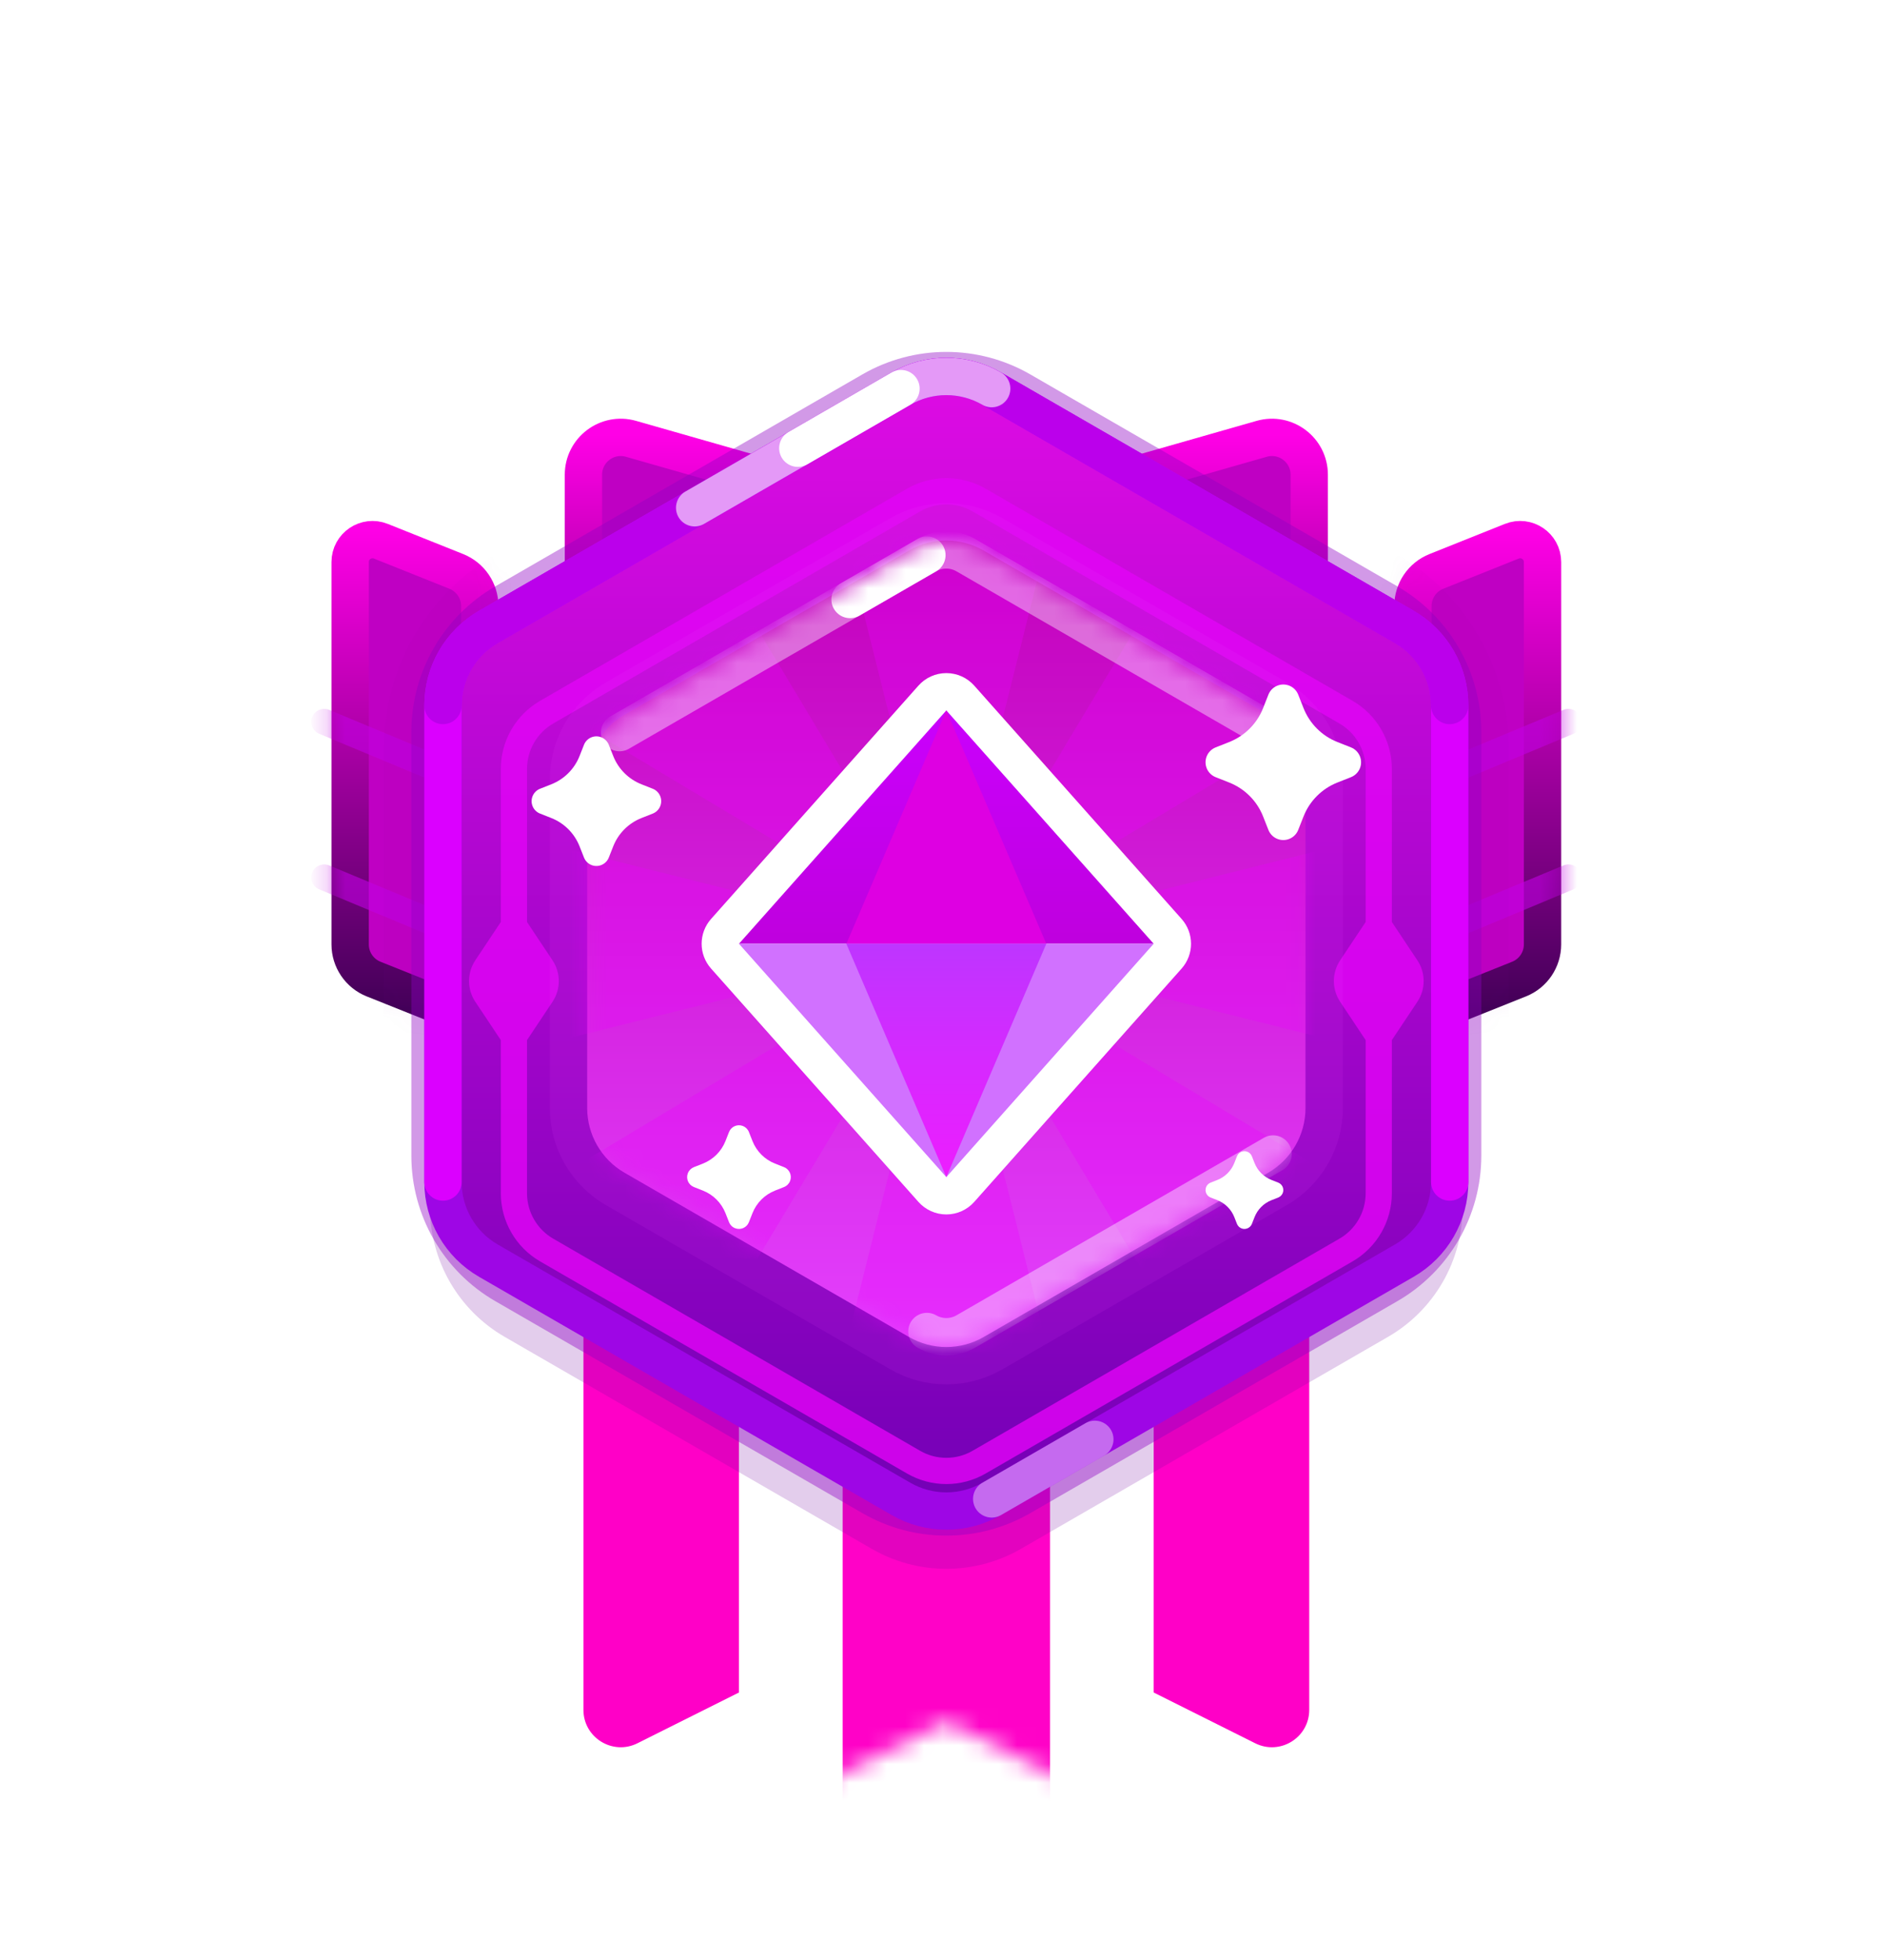 <svg width="101" height="105" viewBox="0 0 101 105" fill="none" xmlns="http://www.w3.org/2000/svg">
<g filter="url(#filter0_d_593_16618)">
<path fill-rule="evenodd" clip-rule="evenodd" d="M31.261 46.392H53.483V87.6C53.483 89.087 51.919 90.054 50.589 89.389L42.372 85.281L34.156 89.389C32.826 90.054 31.261 89.087 31.261 87.6V46.392Z" fill="#FF00C7"/>
</g>
<g filter="url(#filter1_d_593_16618)">
<path fill-rule="evenodd" clip-rule="evenodd" d="M47.928 46.392H70.15V87.6C70.15 89.087 68.585 90.054 67.255 89.389L59.039 85.281L50.822 89.389C49.492 90.054 47.928 89.087 47.928 87.6V46.392Z" fill="#FF00C7"/>
</g>
<g filter="url(#filter2_d_593_16618)">
<path fill-rule="evenodd" clip-rule="evenodd" d="M39.594 53.336H61.816V94.545C61.816 96.032 60.252 96.999 58.922 96.334L50.705 92.225L42.489 96.334C41.159 96.999 39.594 96.032 39.594 94.545V53.336Z" fill="white"/>
</g>
<mask id="mask0_593_16618" style="mask-type:luminance" maskUnits="userSpaceOnUse" x="39" y="53" width="23" height="44">
<path fill-rule="evenodd" clip-rule="evenodd" d="M39.594 53.336H61.816V94.545C61.816 96.032 60.252 96.999 58.922 96.334L50.705 92.225L42.489 96.334C41.159 96.999 39.594 96.032 39.594 94.545V53.336Z" fill="white"/>
</mask>
<g mask="url(#mask0_593_16618)">
<rect x="45.15" y="53.336" width="11.111" height="44.444" fill="#FF02C7"/>
</g>
<path style="mix-blend-mode:multiply" opacity="0.2" fill-rule="evenodd" clip-rule="evenodd" d="M46.706 23.701C49.181 22.272 52.23 22.272 54.706 23.701L74.37 35.055C76.846 36.484 78.37 39.125 78.37 41.983V64.69C78.37 67.548 76.846 70.189 74.37 71.618L54.706 82.972C52.23 84.401 49.181 84.401 46.706 82.972L27.041 71.618C24.566 70.189 23.041 67.548 23.041 64.69L23.041 41.983C23.041 39.125 24.566 36.484 27.041 35.055L46.706 23.701Z" fill="#7705A4"/>
<path fill-rule="evenodd" clip-rule="evenodd" d="M75.706 32.468C75.706 31.651 76.203 30.915 76.963 30.611L81.004 28.995C81.793 28.679 82.65 29.26 82.65 30.109V50.593C82.65 51.411 82.152 52.147 81.393 52.45L75.706 54.725V32.468Z" fill="#BF00C3" stroke="url(#paint0_linear_593_16618)" stroke-width="2" stroke-linecap="round" stroke-linejoin="round"/>
<mask id="mask1_593_16618" style="mask-type:luminance" maskUnits="userSpaceOnUse" x="74" y="27" width="10" height="29">
<path fill-rule="evenodd" clip-rule="evenodd" d="M75.706 32.468C75.706 31.651 76.203 30.915 76.963 30.611L81.004 28.995C81.793 28.679 82.65 29.26 82.65 30.109V50.593C82.65 51.411 82.152 52.147 81.393 52.45L75.706 54.725V32.468Z" fill="white" stroke="white" stroke-width="2" stroke-linecap="round" stroke-linejoin="round"/>
</mask>
<g mask="url(#mask1_593_16618)">
<g style="mix-blend-mode:multiply" opacity="0.6" filter="url(#filter3_i_593_16618)">
<path d="M76.4 40.605L84.306 37.311C84.66 37.163 84.827 36.757 84.68 36.403C84.532 36.049 84.126 35.881 83.772 36.029L75.438 39.501C75.18 39.609 76.4 40.605 76.4 40.605Z" fill="#C200E2"/>
</g>
<g style="mix-blend-mode:multiply" opacity="0.6" filter="url(#filter4_i_593_16618)">
<path d="M76.4 48.938L84.306 45.644C84.66 45.497 84.827 45.09 84.68 44.736C84.532 44.382 84.126 44.215 83.772 44.362L75.438 47.834C75.18 47.942 76.4 48.938 76.4 48.938Z" fill="#C200E2"/>
</g>
<g opacity="0.04">
<path fill-rule="evenodd" clip-rule="evenodd" d="M56.703 19.224C52.991 17.08 48.416 17.08 44.703 19.224L26.567 29.695C22.854 31.839 20.567 35.8 20.567 40.087V61.03C20.567 65.317 22.854 69.279 26.567 71.422L44.703 81.894C48.416 84.037 52.991 84.037 56.703 81.894L74.84 71.422C78.553 69.279 80.84 65.317 80.84 61.03L80.84 40.087C80.84 35.8 78.553 31.839 74.84 29.695L56.703 19.224Z" fill="#7705A4" style="mix-blend-mode:multiply"/>
</g>
</g>
<path fill-rule="evenodd" clip-rule="evenodd" d="M25.706 32.468C25.706 31.651 25.208 30.915 24.448 30.611L20.407 28.995C19.619 28.679 18.761 29.26 18.761 30.109V50.593C18.761 51.411 19.259 52.147 20.018 52.45L25.706 54.725V32.468Z" fill="#BF00C3" stroke="url(#paint1_linear_593_16618)" stroke-width="2" stroke-linecap="round" stroke-linejoin="round"/>
<mask id="mask2_593_16618" style="mask-type:luminance" maskUnits="userSpaceOnUse" x="17" y="27" width="10" height="29">
<path fill-rule="evenodd" clip-rule="evenodd" d="M25.706 32.468C25.706 31.651 25.208 30.915 24.448 30.611L20.407 28.995C19.619 28.679 18.761 29.26 18.761 30.109V50.593C18.761 51.411 19.259 52.147 20.018 52.45L25.706 54.725V32.468Z" fill="white" stroke="white" stroke-width="2" stroke-linecap="round" stroke-linejoin="round"/>
</mask>
<g mask="url(#mask2_593_16618)">
<g style="mix-blend-mode:multiply" opacity="0.6" filter="url(#filter5_i_593_16618)">
<path d="M25.011 40.605L17.105 37.311C16.751 37.163 16.584 36.757 16.731 36.403C16.879 36.049 17.285 35.881 17.64 36.029L25.973 39.501C26.232 39.609 25.011 40.605 25.011 40.605Z" fill="#C200E2"/>
</g>
<g style="mix-blend-mode:multiply" opacity="0.6" filter="url(#filter6_i_593_16618)">
<path d="M25.011 48.938L17.105 45.644C16.751 45.497 16.584 45.09 16.731 44.736C16.879 44.382 17.285 44.215 17.64 44.362L25.973 47.834C26.232 47.942 25.011 48.938 25.011 48.938Z" fill="#C200E2"/>
</g>
<g opacity="0.04">
<path fill-rule="evenodd" clip-rule="evenodd" d="M44.704 19.224C48.416 17.08 52.991 17.08 56.704 19.224L74.841 29.695C78.553 31.839 80.841 35.8 80.841 40.087V61.03C80.841 65.317 78.553 69.279 74.841 71.422L56.704 81.894C52.991 84.037 48.416 84.037 44.704 81.894L26.567 71.422C22.854 69.279 20.567 65.317 20.567 61.03L20.567 40.087C20.567 35.8 22.854 31.839 26.567 29.695L44.704 19.224Z" fill="#7705A4" style="mix-blend-mode:multiply"/>
</g>
</g>
<path fill-rule="evenodd" clip-rule="evenodd" d="M70.15 25.432C70.15 24.103 68.878 23.144 67.601 23.509L50.706 28.336L33.811 23.509C32.533 23.144 31.261 24.103 31.261 25.432V44.392C31.261 45.496 32.157 46.392 33.261 46.392H68.15C69.255 46.392 70.15 45.496 70.15 44.392V25.432Z" fill="#BF00C3" stroke="url(#paint2_linear_593_16618)" stroke-width="2" stroke-linecap="round" stroke-linejoin="round"/>
<path fill-rule="evenodd" clip-rule="evenodd" d="M46.706 20.924C49.181 19.495 52.23 19.495 54.706 20.924L74.37 32.277C76.846 33.706 78.37 36.347 78.37 39.205V61.912C78.37 64.77 76.846 67.411 74.37 68.84L54.706 80.194C52.23 81.623 49.181 81.623 46.706 80.194L27.041 68.84C24.566 67.411 23.041 64.77 23.041 61.912V39.205C23.041 36.347 24.566 33.706 27.041 32.277L46.706 20.924Z" fill="url(#paint3_linear_593_16618)" stroke="#9000C3" stroke-opacity="0.4" stroke-width="2"/>
<g style="mix-blend-mode:multiply" opacity="0.8" filter="url(#filter7_i_593_16618)">
<path fill-rule="evenodd" clip-rule="evenodd" d="M72.471 35.543L52.812 24.179C51.508 23.426 49.903 23.426 48.599 24.179L28.94 35.543C27.637 36.296 26.834 37.688 26.834 39.195V47.393L25.466 49.447C25.019 50.119 25.019 50.993 25.466 51.664L26.834 53.719V61.922C26.834 63.429 27.637 64.821 28.94 65.575L48.599 76.938C49.903 77.692 51.508 77.692 52.812 76.938L72.471 65.575C73.774 64.821 74.577 63.429 74.577 61.922V53.719L75.945 51.664C76.392 50.993 76.392 50.119 75.945 49.447L74.577 47.393V39.195C74.577 37.688 73.774 36.296 72.471 35.543ZM28.238 53.719V61.922C28.238 62.927 28.774 63.855 29.642 64.357L49.301 75.721C50.17 76.223 51.241 76.223 52.11 75.721L71.769 64.357C72.638 63.855 73.173 62.927 73.173 61.922V53.72L71.805 51.664C71.358 50.993 71.358 50.119 71.805 49.447L73.173 47.392V39.195C73.173 38.191 72.638 37.262 71.769 36.76L52.11 25.397C51.241 24.895 50.17 24.895 49.301 25.397L29.642 36.76C28.774 37.262 28.238 38.191 28.238 39.195V47.393L29.606 49.447C30.053 50.119 30.053 50.993 29.606 51.664L28.238 53.719Z" fill="#E204F6"/>
</g>
<path d="M53.136 20.819C51.632 19.951 49.779 19.951 48.275 20.819L26.166 33.584C24.662 34.452 23.735 36.057 23.735 37.794L23.735 63.323C23.735 65.06 24.662 66.665 26.166 67.533L48.275 80.298C49.779 81.166 51.632 81.166 53.136 80.298L75.245 67.533C76.749 66.665 77.676 65.06 77.676 63.323V37.794C77.676 36.057 76.749 34.452 75.245 33.584L53.136 20.819Z" stroke="#9E06E5" stroke-width="2"/>
<path opacity="0.4" d="M53.136 80.298C55.736 78.797 57.579 77.733 58.663 77.107" stroke="white" stroke-width="2" stroke-linecap="round"/>
<path d="M77.676 63.323V37.794C77.676 36.057 76.749 34.452 75.245 33.584L53.136 20.819C51.632 19.951 49.779 19.951 48.275 20.819L26.166 33.584C24.662 34.452 23.735 36.057 23.735 37.794L23.735 63.323" stroke="#DB00FF" stroke-width="2" stroke-linecap="round"/>
<path opacity="0.6" d="M77.676 37.794C77.676 36.057 76.749 34.452 75.245 33.584L53.136 20.819C51.632 19.951 49.779 19.951 48.275 20.819L26.166 33.584C24.662 34.452 23.735 36.057 23.735 37.794" stroke="#A500DE" stroke-width="2" stroke-linecap="round"/>
<path opacity="0.6" d="M53.136 20.819C51.632 19.951 49.779 19.951 48.275 20.819C48.275 20.819 40.905 25.074 37.22 27.202" stroke="white" stroke-width="2" stroke-linecap="round"/>
<path d="M48.275 20.819C48.275 20.819 44.374 23.071 42.748 24.011" stroke="white" stroke-width="2" stroke-linecap="round"/>
<path fill-rule="evenodd" clip-rule="evenodd" d="M48.706 29.491C49.943 28.777 51.468 28.777 52.706 29.491L67.951 38.293C69.188 39.007 69.951 40.328 69.951 41.757V59.36C69.951 60.789 69.188 62.11 67.951 62.825L52.706 71.626C51.468 72.341 49.943 72.341 48.706 71.626L33.461 62.825C32.223 62.11 31.461 60.789 31.461 59.36V41.757C31.461 40.328 32.223 39.007 33.461 38.293L48.706 29.491Z" fill="url(#paint4_linear_593_16618)"/>
<path d="M68.451 37.427L53.206 28.625C51.659 27.732 49.753 27.732 48.206 28.625L32.961 37.427C31.414 38.32 30.461 39.971 30.461 41.757V59.36C30.461 61.147 31.414 62.797 32.961 63.691L48.206 72.492C49.753 73.385 51.659 73.385 53.206 72.492L68.451 63.691C69.998 62.797 70.951 61.147 70.951 59.36V41.757C70.951 39.971 69.998 38.32 68.451 37.427Z" stroke="#E64AFF" stroke-opacity="0.1" stroke-width="2" style="mix-blend-mode:multiply"/>
<mask id="mask3_593_16618" style="mask-type:luminance" maskUnits="userSpaceOnUse" x="31" y="28" width="39" height="45">
<path fill-rule="evenodd" clip-rule="evenodd" d="M48.706 29.491C49.943 28.777 51.468 28.777 52.706 29.491L67.951 38.293C69.188 39.007 69.951 40.328 69.951 41.757V59.36C69.951 60.789 69.188 62.11 67.951 62.825L52.706 71.626C51.468 72.341 49.943 72.341 48.706 71.626L33.461 62.825C32.223 62.11 31.461 60.789 31.461 59.36V41.757C31.461 40.328 32.223 39.007 33.461 38.293L48.706 29.491Z" fill="white"/>
</mask>
<g mask="url(#mask3_593_16618)">
<g style="mix-blend-mode:multiply" opacity="0.3">
<path fill-rule="evenodd" clip-rule="evenodd" d="M50.706 50.559L50.706 50.559L50.706 50.559L50.706 50.559L50.706 50.559ZM50.706 50.558L50.706 50.558L62.491 30.917L70.347 38.774L50.707 50.558L72.928 45.003V56.114L50.706 50.559L50.706 50.559L70.348 62.344L62.491 70.201L50.706 50.559L50.706 50.559L56.261 72.781H45.15L50.706 50.559L50.706 50.559L28.483 56.114V45.003L50.706 50.559L50.705 50.558L31.064 38.773L38.921 30.917L50.705 50.557L45.15 28.336H56.261L50.706 50.558L50.706 50.558ZM50.706 50.559L50.706 50.559L50.706 50.558L50.706 50.559ZM50.706 50.559L50.706 50.559L50.706 50.559L50.706 50.559ZM31.064 62.344L38.92 70.201L50.706 50.559L31.064 62.344Z" fill="#EB00FF"/>
</g>
<path opacity="0.4" d="M68.215 39.247L51.747 29.74C51.103 29.367 50.309 29.367 49.664 29.74C47.727 30.858 46.355 31.65 45.547 32.116C43.866 33.087 42.494 33.879 41.43 34.493C39.601 35.55 36.856 37.134 33.197 39.247" stroke="white" stroke-width="2" stroke-linecap="round"/>
<path opacity="0.4" d="M68.214 61.822L51.747 71.33C51.102 71.702 50.308 71.702 49.664 71.33" stroke="white" stroke-width="2" stroke-linecap="round"/>
<path d="M49.664 29.739C47.727 30.857 46.355 31.65 45.547 32.116" stroke="white" stroke-width="2" stroke-linecap="round"/>
</g>
<path d="M51.453 37.394C51.263 37.181 50.991 37.059 50.705 37.059C50.42 37.059 50.148 37.181 49.958 37.394L38.847 49.894C38.51 50.273 38.51 50.844 38.847 51.223L49.958 63.723C50.148 63.936 50.42 64.059 50.705 64.059C50.991 64.059 51.263 63.936 51.453 63.723L62.564 51.223C62.901 50.844 62.901 50.273 62.564 49.894L51.453 37.394Z" fill="white" stroke="white" stroke-width="2" stroke-linejoin="round"/>
<path fill-rule="evenodd" clip-rule="evenodd" d="M50.705 38.059L61.816 50.559H39.594L50.705 38.059Z" fill="url(#paint5_linear_593_16618)"/>
<path fill-rule="evenodd" clip-rule="evenodd" d="M50.705 63.059L61.816 50.559H39.594L50.705 63.059Z" fill="#D171FF"/>
<path fill-rule="evenodd" clip-rule="evenodd" d="M50.705 38.059L45.348 50.559H56.062L50.705 38.059Z" fill="#DE00E2"/>
<path fill-rule="evenodd" clip-rule="evenodd" d="M50.705 63.059L45.348 50.559H56.062L50.705 63.059Z" fill="url(#paint6_linear_593_16618)"/>
<path fill-rule="evenodd" clip-rule="evenodd" d="M65.859 41.92L65.138 41.635C64.697 41.461 64.48 40.963 64.654 40.522C64.742 40.3 64.917 40.125 65.138 40.038L65.859 39.753C66.691 39.425 67.35 38.767 67.678 37.935L67.962 37.214C68.136 36.773 68.635 36.556 69.076 36.73C69.297 36.817 69.472 36.992 69.56 37.214L69.844 37.935C70.172 38.767 70.831 39.425 71.662 39.753L72.384 40.038C72.825 40.212 73.041 40.711 72.868 41.152C72.78 41.373 72.605 41.548 72.384 41.635L71.662 41.92C70.831 42.248 70.172 42.906 69.844 43.738L69.56 44.459C69.386 44.901 68.887 45.117 68.446 44.943C68.225 44.856 68.049 44.681 67.962 44.459L67.678 43.738C67.35 42.906 66.691 42.248 65.859 41.92Z" fill="white"/>
<g filter="url(#filter8_d_593_16618)">
<path fill-rule="evenodd" clip-rule="evenodd" d="M37.66 63.781L37.179 63.591C36.885 63.475 36.741 63.143 36.857 62.849C36.915 62.701 37.032 62.584 37.179 62.526L37.66 62.336C38.215 62.118 38.654 61.679 38.873 61.124L39.062 60.643C39.178 60.349 39.511 60.205 39.805 60.321C39.952 60.379 40.069 60.496 40.127 60.643L40.317 61.124C40.535 61.679 40.974 62.118 41.529 62.336L42.01 62.526C42.304 62.642 42.448 62.974 42.332 63.269C42.274 63.416 42.157 63.533 42.01 63.591L41.529 63.781C40.974 63.999 40.535 64.438 40.317 64.993L40.127 65.474C40.011 65.768 39.679 65.912 39.385 65.796C39.237 65.738 39.12 65.621 39.062 65.474L38.873 64.993C38.654 64.438 38.215 63.999 37.66 63.781Z" fill="white"/>
</g>
<path fill-rule="evenodd" clip-rule="evenodd" d="M29.538 43.822L28.937 43.585C28.569 43.44 28.389 43.025 28.534 42.657C28.606 42.473 28.752 42.327 28.937 42.254L29.538 42.017C30.231 41.743 30.779 41.195 31.053 40.502L31.29 39.901C31.435 39.533 31.851 39.352 32.218 39.497C32.403 39.57 32.548 39.716 32.621 39.901L32.858 40.502C33.132 41.195 33.68 41.743 34.374 42.017L34.975 42.254C35.342 42.399 35.523 42.814 35.378 43.182C35.305 43.366 35.159 43.512 34.975 43.585L34.374 43.822C33.68 44.096 33.132 44.644 32.858 45.337L32.621 45.938C32.476 46.306 32.061 46.487 31.693 46.342C31.509 46.269 31.363 46.123 31.29 45.938L31.053 45.337C30.779 44.644 30.231 44.096 29.538 43.822Z" fill="white"/>
<g filter="url(#filter9_d_593_16618)">
<path fill-rule="evenodd" clip-rule="evenodd" d="M65.227 64.295L64.866 64.153C64.646 64.066 64.537 63.816 64.624 63.596C64.668 63.485 64.755 63.398 64.866 63.354L65.227 63.212C65.643 63.048 65.972 62.718 66.136 62.303L66.278 61.942C66.365 61.721 66.615 61.613 66.835 61.7C66.946 61.744 67.033 61.831 67.077 61.942L67.219 62.303C67.383 62.718 67.712 63.048 68.128 63.212L68.489 63.354C68.71 63.441 68.818 63.69 68.731 63.911C68.687 64.021 68.6 64.109 68.489 64.153L68.128 64.295C67.712 64.459 67.383 64.788 67.219 65.204L67.077 65.565C66.99 65.785 66.741 65.894 66.52 65.806C66.409 65.763 66.322 65.675 66.278 65.565L66.136 65.204C65.972 64.788 65.643 64.459 65.227 64.295Z" fill="white"/>
</g>
<defs>
<filter id="filter0_d_593_16618" x="27.261" y="46.392" width="30.222" height="51.211" filterUnits="userSpaceOnUse" color-interpolation-filters="sRGB">
<feFlood flood-opacity="0" result="BackgroundImageFix"/>
<feColorMatrix in="SourceAlpha" type="matrix" values="0 0 0 0 0 0 0 0 0 0 0 0 0 0 0 0 0 0 127 0" result="hardAlpha"/>
<feOffset dy="4"/>
<feGaussianBlur stdDeviation="2"/>
<feColorMatrix type="matrix" values="0 0 0 0 0.31 0 0 0 0 0.247 0 0 0 0 0.867 0 0 0 0.2 0"/>
<feBlend mode="darken" in2="BackgroundImageFix" result="effect1_dropShadow_593_16618"/>
<feBlend mode="normal" in="SourceGraphic" in2="effect1_dropShadow_593_16618" result="shape"/>
</filter>
<filter id="filter1_d_593_16618" x="43.928" y="46.392" width="30.222" height="51.211" filterUnits="userSpaceOnUse" color-interpolation-filters="sRGB">
<feFlood flood-opacity="0" result="BackgroundImageFix"/>
<feColorMatrix in="SourceAlpha" type="matrix" values="0 0 0 0 0 0 0 0 0 0 0 0 0 0 0 0 0 0 127 0" result="hardAlpha"/>
<feOffset dy="4"/>
<feGaussianBlur stdDeviation="2"/>
<feColorMatrix type="matrix" values="0 0 0 0 0.31 0 0 0 0 0.247 0 0 0 0 0.867 0 0 0 0.2 0"/>
<feBlend mode="darken" in2="BackgroundImageFix" result="effect1_dropShadow_593_16618"/>
<feBlend mode="normal" in="SourceGraphic" in2="effect1_dropShadow_593_16618" result="shape"/>
</filter>
<filter id="filter2_d_593_16618" x="35.594" y="53.336" width="30.222" height="51.211" filterUnits="userSpaceOnUse" color-interpolation-filters="sRGB">
<feFlood flood-opacity="0" result="BackgroundImageFix"/>
<feColorMatrix in="SourceAlpha" type="matrix" values="0 0 0 0 0 0 0 0 0 0 0 0 0 0 0 0 0 0 127 0" result="hardAlpha"/>
<feOffset dy="4"/>
<feGaussianBlur stdDeviation="2"/>
<feColorMatrix type="matrix" values="0 0 0 0 0.31 0 0 0 0 0.247 0 0 0 0 0.867 0 0 0 0.2 0"/>
<feBlend mode="darken" in2="BackgroundImageFix" result="effect1_dropShadow_593_16618"/>
<feBlend mode="normal" in="SourceGraphic" in2="effect1_dropShadow_593_16618" result="shape"/>
</filter>
<filter id="filter3_i_593_16618" x="75.402" y="35.975" width="9.331" height="6.63" filterUnits="userSpaceOnUse" color-interpolation-filters="sRGB">
<feFlood flood-opacity="0" result="BackgroundImageFix"/>
<feBlend mode="normal" in="SourceGraphic" in2="BackgroundImageFix" result="shape"/>
<feColorMatrix in="SourceAlpha" type="matrix" values="0 0 0 0 0 0 0 0 0 0 0 0 0 0 0 0 0 0 127 0" result="hardAlpha"/>
<feOffset dy="2"/>
<feGaussianBlur stdDeviation="1"/>
<feComposite in2="hardAlpha" operator="arithmetic" k2="-1" k3="1"/>
<feColorMatrix type="matrix" values="0 0 0 0 0.976 0 0 0 0 0.714 0 0 0 0 0.035 0 0 0 1 0"/>
<feBlend mode="normal" in2="shape" result="effect1_innerShadow_593_16618"/>
</filter>
<filter id="filter4_i_593_16618" x="75.402" y="44.309" width="9.331" height="6.63" filterUnits="userSpaceOnUse" color-interpolation-filters="sRGB">
<feFlood flood-opacity="0" result="BackgroundImageFix"/>
<feBlend mode="normal" in="SourceGraphic" in2="BackgroundImageFix" result="shape"/>
<feColorMatrix in="SourceAlpha" type="matrix" values="0 0 0 0 0 0 0 0 0 0 0 0 0 0 0 0 0 0 127 0" result="hardAlpha"/>
<feOffset dy="2"/>
<feGaussianBlur stdDeviation="1"/>
<feComposite in2="hardAlpha" operator="arithmetic" k2="-1" k3="1"/>
<feColorMatrix type="matrix" values="0 0 0 0 0.976 0 0 0 0 0.714 0 0 0 0 0.035 0 0 0 1 0"/>
<feBlend mode="normal" in2="shape" result="effect1_innerShadow_593_16618"/>
</filter>
<filter id="filter5_i_593_16618" x="16.678" y="35.975" width="9.331" height="6.63" filterUnits="userSpaceOnUse" color-interpolation-filters="sRGB">
<feFlood flood-opacity="0" result="BackgroundImageFix"/>
<feBlend mode="normal" in="SourceGraphic" in2="BackgroundImageFix" result="shape"/>
<feColorMatrix in="SourceAlpha" type="matrix" values="0 0 0 0 0 0 0 0 0 0 0 0 0 0 0 0 0 0 127 0" result="hardAlpha"/>
<feOffset dy="2"/>
<feGaussianBlur stdDeviation="1"/>
<feComposite in2="hardAlpha" operator="arithmetic" k2="-1" k3="1"/>
<feColorMatrix type="matrix" values="0 0 0 0 0.976 0 0 0 0 0.714 0 0 0 0 0.035 0 0 0 1 0"/>
<feBlend mode="normal" in2="shape" result="effect1_innerShadow_593_16618"/>
</filter>
<filter id="filter6_i_593_16618" x="16.678" y="44.309" width="9.331" height="6.63" filterUnits="userSpaceOnUse" color-interpolation-filters="sRGB">
<feFlood flood-opacity="0" result="BackgroundImageFix"/>
<feBlend mode="normal" in="SourceGraphic" in2="BackgroundImageFix" result="shape"/>
<feColorMatrix in="SourceAlpha" type="matrix" values="0 0 0 0 0 0 0 0 0 0 0 0 0 0 0 0 0 0 127 0" result="hardAlpha"/>
<feOffset dy="2"/>
<feGaussianBlur stdDeviation="1"/>
<feComposite in2="hardAlpha" operator="arithmetic" k2="-1" k3="1"/>
<feColorMatrix type="matrix" values="0 0 0 0 0.976 0 0 0 0 0.714 0 0 0 0 0.035 0 0 0 1 0"/>
<feBlend mode="normal" in2="shape" result="effect1_innerShadow_593_16618"/>
</filter>
<filter id="filter7_i_593_16618" x="25.13" y="23.614" width="51.15" height="55.889" filterUnits="userSpaceOnUse" color-interpolation-filters="sRGB">
<feFlood flood-opacity="0" result="BackgroundImageFix"/>
<feBlend mode="normal" in="SourceGraphic" in2="BackgroundImageFix" result="shape"/>
<feColorMatrix in="SourceAlpha" type="matrix" values="0 0 0 0 0 0 0 0 0 0 0 0 0 0 0 0 0 0 127 0" result="hardAlpha"/>
<feOffset dy="2"/>
<feGaussianBlur stdDeviation="1"/>
<feComposite in2="hardAlpha" operator="arithmetic" k2="-1" k3="1"/>
<feColorMatrix type="matrix" values="0 0 0 0 0.976 0 0 0 0 0.714 0 0 0 0 0.035 0 0 0 1 0"/>
<feBlend mode="normal" in2="shape" result="effect1_innerShadow_593_16618"/>
</filter>
<filter id="filter8_d_593_16618" x="32.817" y="56.281" width="13.556" height="13.556" filterUnits="userSpaceOnUse" color-interpolation-filters="sRGB">
<feFlood flood-opacity="0" result="BackgroundImageFix"/>
<feColorMatrix in="SourceAlpha" type="matrix" values="0 0 0 0 0 0 0 0 0 0 0 0 0 0 0 0 0 0 127 0" result="hardAlpha"/>
<feOffset/>
<feGaussianBlur stdDeviation="2"/>
<feColorMatrix type="matrix" values="0 0 0 0 1 0 0 0 0 0.949 0 0 0 0 0.306 0 0 0 1 0"/>
<feBlend mode="normal" in2="BackgroundImageFix" result="effect1_dropShadow_593_16618"/>
<feBlend mode="normal" in="SourceGraphic" in2="effect1_dropShadow_593_16618" result="shape"/>
</filter>
<filter id="filter9_d_593_16618" x="60.594" y="57.67" width="12.167" height="12.167" filterUnits="userSpaceOnUse" color-interpolation-filters="sRGB">
<feFlood flood-opacity="0" result="BackgroundImageFix"/>
<feColorMatrix in="SourceAlpha" type="matrix" values="0 0 0 0 0 0 0 0 0 0 0 0 0 0 0 0 0 0 127 0" result="hardAlpha"/>
<feOffset/>
<feGaussianBlur stdDeviation="2"/>
<feColorMatrix type="matrix" values="0 0 0 0 1 0 0 0 0 0.949 0 0 0 0 0.306 0 0 0 1 0"/>
<feBlend mode="normal" in2="BackgroundImageFix" result="effect1_dropShadow_593_16618"/>
<feBlend mode="normal" in="SourceGraphic" in2="effect1_dropShadow_593_16618" result="shape"/>
</filter>
<linearGradient id="paint0_linear_593_16618" x1="82.65" y1="28.336" x2="82.65" y2="54.725" gradientUnits="userSpaceOnUse">
<stop stop-color="#FF00E6"/>
<stop offset="1" stop-color="#3D0053"/>
</linearGradient>
<linearGradient id="paint1_linear_593_16618" x1="18.761" y1="28.336" x2="18.761" y2="54.725" gradientUnits="userSpaceOnUse">
<stop stop-color="#FF00E6"/>
<stop offset="1" stop-color="#3D0053"/>
</linearGradient>
<linearGradient id="paint2_linear_593_16618" x1="31.261" y1="23.272" x2="31.261" y2="46.392" gradientUnits="userSpaceOnUse">
<stop stop-color="#FF00E6"/>
<stop offset="1" stop-color="#3D0053"/>
</linearGradient>
<linearGradient id="paint3_linear_593_16618" x1="18.761" y1="18.614" x2="18.761" y2="82.503" gradientUnits="userSpaceOnUse">
<stop stop-color="#E00CE5"/>
<stop offset="1" stop-color="#7000B4"/>
</linearGradient>
<linearGradient id="paint4_linear_593_16618" x1="28.483" y1="28.336" x2="28.483" y2="72.781" gradientUnits="userSpaceOnUse">
<stop stop-color="#C200BA"/>
<stop offset="1" stop-color="#E441FF"/>
</linearGradient>
<linearGradient id="paint5_linear_593_16618" x1="39.594" y1="38.059" x2="39.594" y2="50.559" gradientUnits="userSpaceOnUse">
<stop stop-color="#CA00FD"/>
<stop offset="1" stop-color="#BF00DE"/>
</linearGradient>
<linearGradient id="paint6_linear_593_16618" x1="45.348" y1="50.559" x2="45.348" y2="63.059" gradientUnits="userSpaceOnUse">
<stop stop-color="#BE35FF"/>
<stop offset="1" stop-color="#ED1DFF"/>
</linearGradient>
</defs>
</svg>
